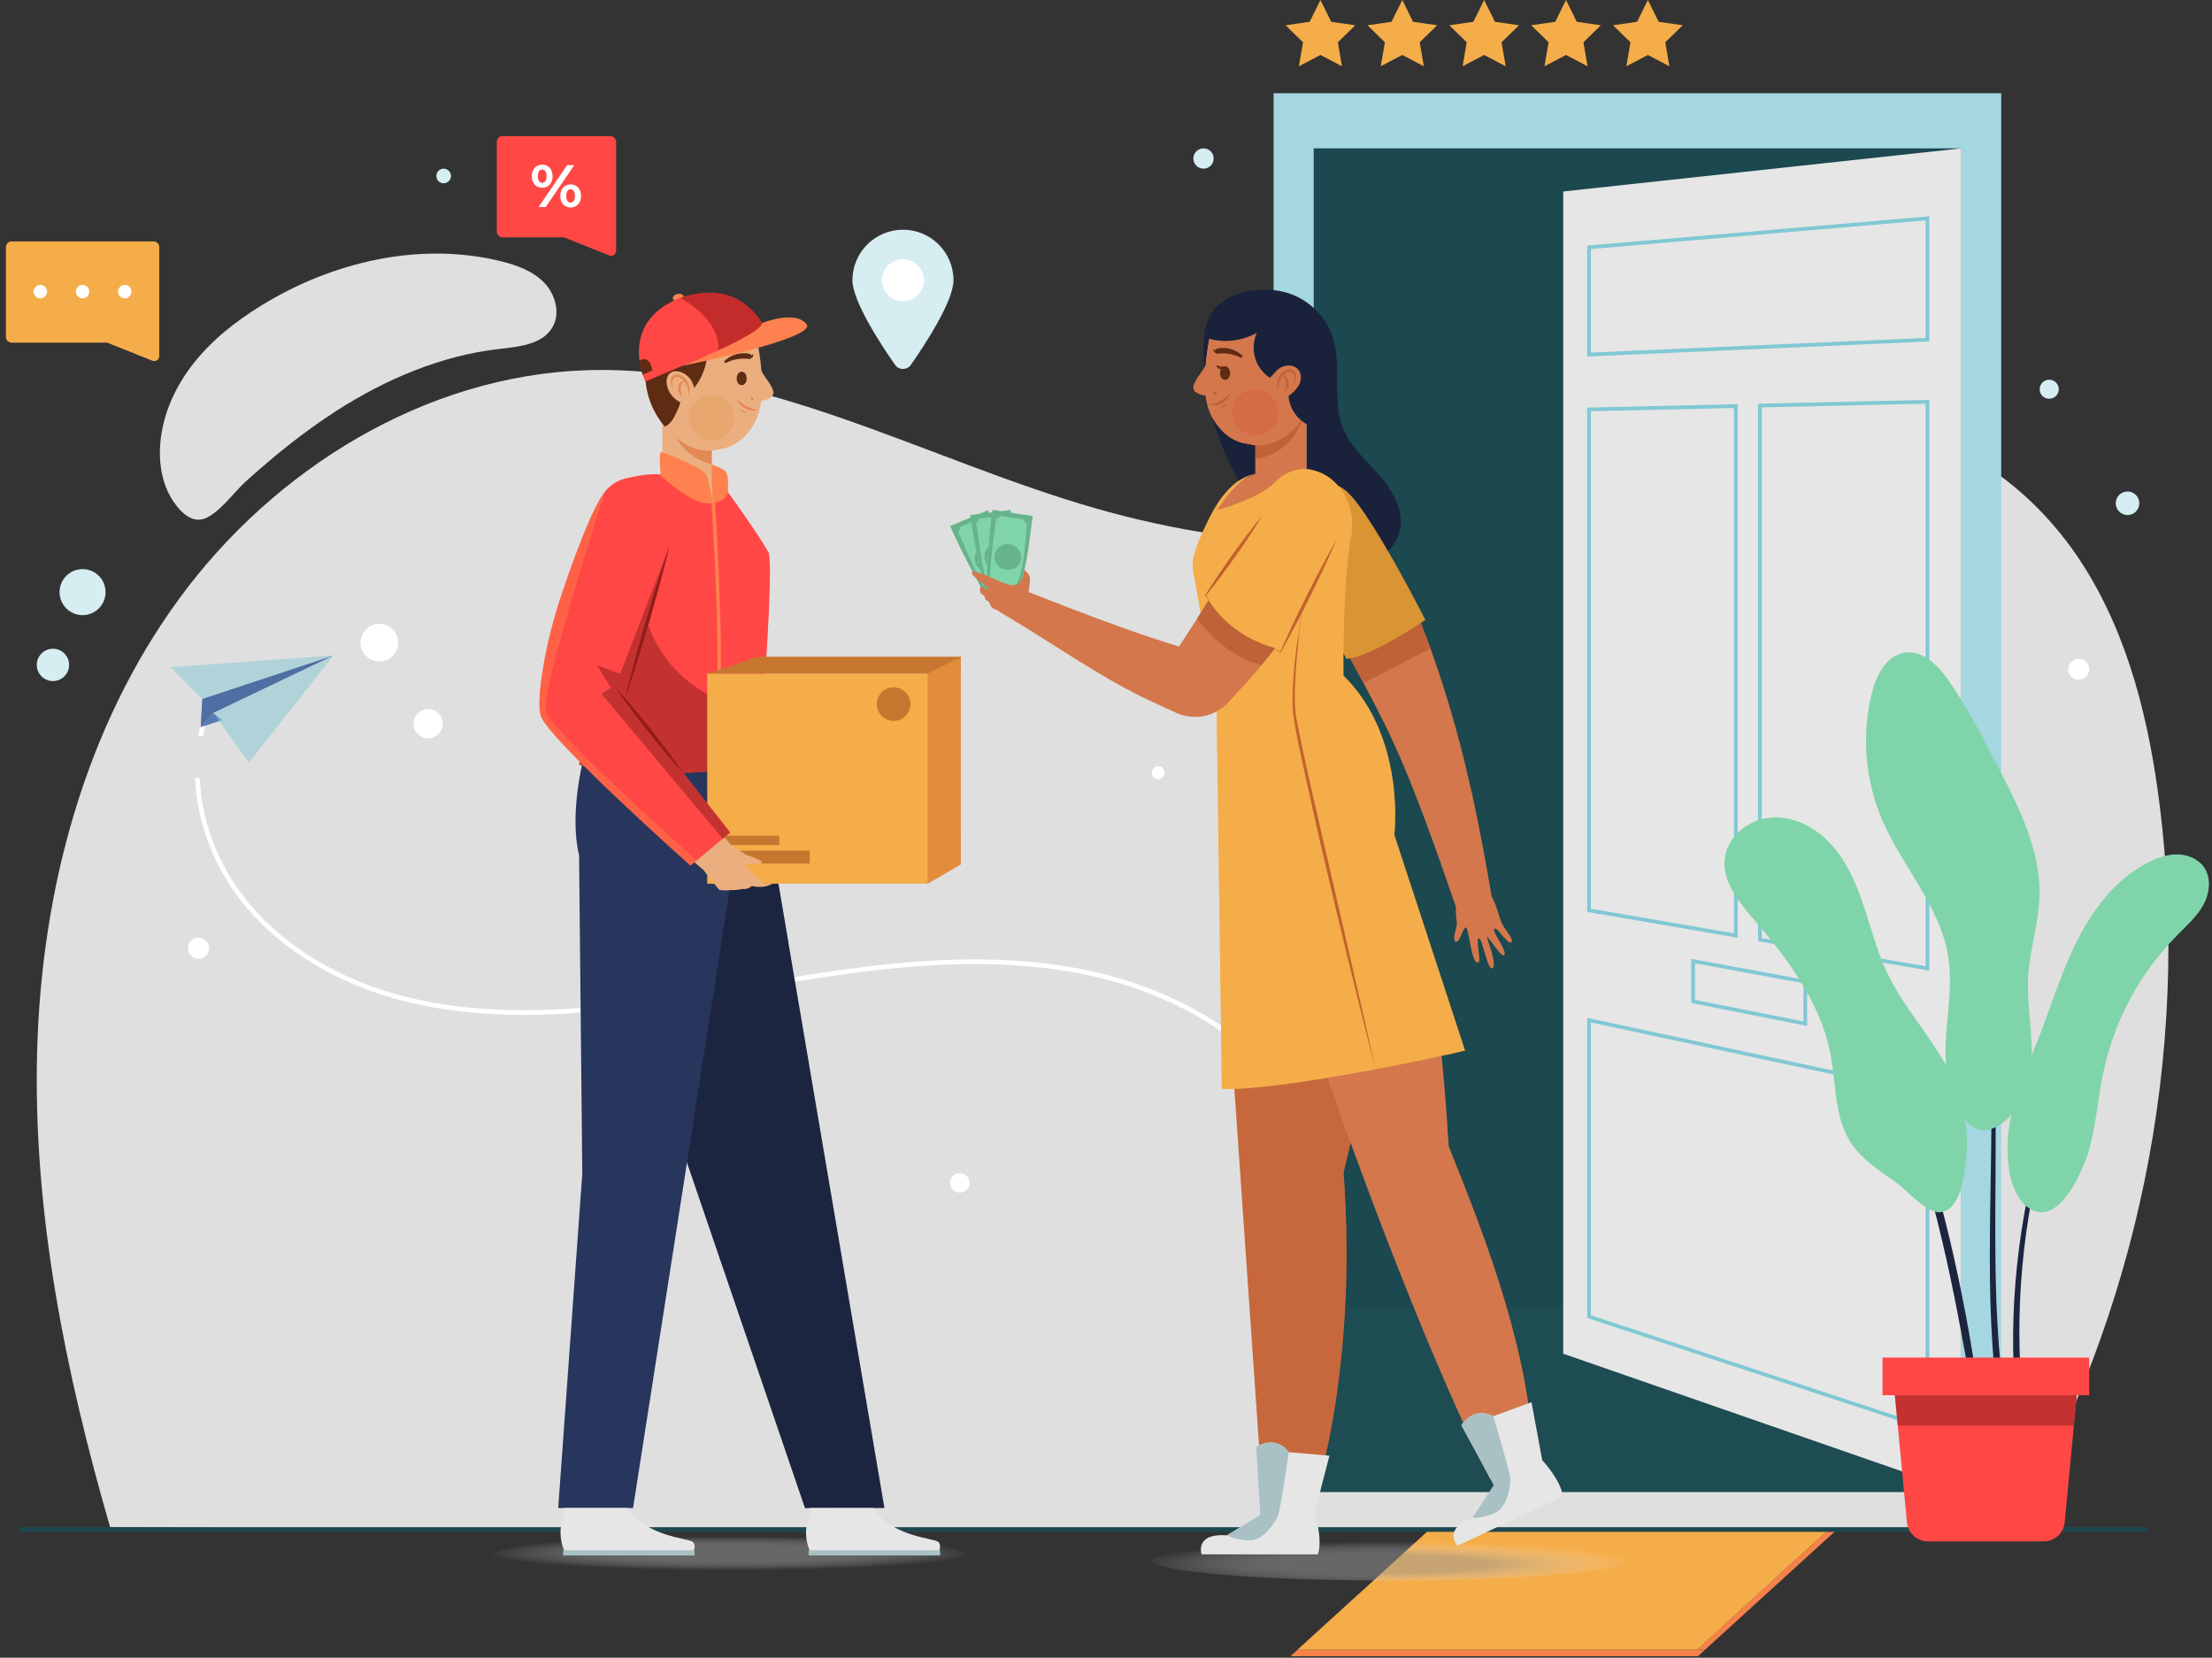 <svg width="475" height="356" viewBox="0 0 475 356" fill="none" xmlns="http://www.w3.org/2000/svg">
<rect x="0" y="0" width="475" height="356" fill="#333333" stroke="none"/>
<g clip-path="url(#clip0_1_600)">
<path d="M137.93 328.73H431.97C459.05 282.15 470.44 226.6 463.79 173.12C461.56 155.18 457.22 137.12 447.61 121.81C438 106.5 422.48 94.17 404.57 91.7C381.54 88.53 359.82 101.46 337.79 108.87C304.87 119.94 268.55 118.74 235.17 109.14C198.67 98.65 163.82 78.25 125.86 79.51C91.33 80.66 58.94 100.63 38.52 128.51C18.1 156.38 8.87 191.36 7.97 225.9C7.07 260.44 14.06 294.75 23.64 327.95L137.93 328.74V328.73Z" fill="#DFDFDF"/>
<path d="M72.08 88.33C82.72 81.47 94.67 76.36 107.25 74.93C111.45 74.45 116.39 74 118.58 70.38C120.4 67.37 119.31 63.25 116.86 60.71C114.42 58.18 110.94 56.93 107.52 56.09C90.17 51.83 71.42 56.21 56.19 65.56C50.54 69.03 45.24 73.21 41.21 78.48C37.18 83.75 34.47 90.17 34.34 96.8C34.27 100.25 34.93 103.78 36.66 106.76C38.12 109.27 40.83 112.57 43.99 111.35C47.12 110.14 50.24 105.7 52.71 103.46C58.79 97.96 65.17 92.79 72.07 88.34L72.08 88.33Z" fill="#DFDFDF"/>
<path d="M366.2 354.23H364.43L392.47 328.68H394.24L366.2 354.23Z" fill="#F58249"/>
<path d="M277.11 355.68L278.7 354.23H366.2L364.62 355.68H277.11Z" fill="#F58249"/>
<path d="M392.47 328.68L370.12 349.05L364.43 354.23H278.7L291.7 342.38L306.73 328.68H392.47Z" fill="#F5AD49"/>
<g style="mix-blend-mode:screen" opacity="0.5">
<path d="M370.12 349.05L364.43 354.23H278.69L291.7 342.38C298.89 340.82 306.57 340.8 313.99 340.92C327.49 341.14 341.06 341.59 354.33 344.1C359.71 345.12 365.22 346.62 370.12 349.05Z" fill="#F5AD49"/>
</g>
<path d="M429.74 20.02H273.49V320.4H429.74V20.02Z" fill="#A4D7E0"/>
<path d="M421.12 31.86H282.1V320.4H421.12V31.86Z" fill="#1C484F"/>
<g style="mix-blend-mode:multiply" opacity="0.5">
<path d="M421.12 280.68H282.1V320.4H421.12V280.68Z" fill="#1F4F57"/>
</g>
<path d="M335.68 290.71L421.16 320.4V31.86L335.68 41.12V290.71Z" fill="#E6E6E6"/>
<path d="M340.83 76.55V52.74L414.3 46.46V73.33L413.92 73.35L340.83 76.56V76.55ZM341.63 53.48V75.72L413.5 72.56V47.33L341.63 53.48Z" fill="#80C8D4"/>
<path d="M414.3 307.24L413.78 307.07L340.83 283.04V218.59L414.3 234.34V307.25V307.24ZM341.63 282.46L413.5 306.14V234.98L341.63 219.57V282.46Z" fill="#80C8D4"/>
<path d="M414.3 208.45L377.52 202.13V86.7L414.3 85.87V208.45ZM378.32 201.46L413.5 207.5V86.69L378.32 87.49V201.46Z" fill="#80C8D4"/>
<path d="M373.15 201.38L340.82 195.83V87.53L373.15 86.8V201.38ZM341.62 195.15L372.35 200.43V87.62L341.62 88.31V195.15Z" fill="#80C8D4"/>
<path d="M388.06 220.33L363.18 215.38V205.92L388.06 210.5V220.34V220.33ZM363.98 214.72L387.26 219.35V211.15L363.98 206.86V214.71V214.72Z" fill="#80C8D4"/>
<path d="M4.11 328.47H461.14" stroke="#1C484F" stroke-miterlimit="10"/>
<path d="M379.01 185.53C382.63 189.35 386.01 193.41 389.14 197.65C392.26 201.9 395.12 206.34 397.76 210.91C403.04 220.06 407.34 229.75 410.93 239.67C414.46 249.62 417.3 259.81 419.6 270.1C420.75 275.25 421.78 280.42 422.72 285.6C423.64 290.79 424.48 295.99 425.28 301.2L423.83 301.43C422.98 296.24 422.08 291.06 421.1 285.9C420.14 280.73 419.11 275.58 417.97 270.46C415.68 260.22 412.99 250.06 409.54 240.15C406.15 230.23 401.98 220.56 396.94 211.36C394.43 206.75 391.68 202.27 388.69 197.96C385.72 193.63 382.49 189.47 379 185.53H379.01Z" fill="#1C2540"/>
<path d="M408.22 149.06C413.09 160.81 417.96 172.58 421.61 184.79C422.53 187.84 423.36 190.91 424.09 194.01C424.47 195.56 424.79 197.12 425.12 198.68C425.42 200.24 425.68 201.82 425.96 203.38C426.98 209.67 427.7 216.01 428.03 222.37C428.78 235.09 428.52 247.84 428.47 260.55C428.45 266.91 428.48 273.26 428.7 279.6C428.95 285.94 429.41 292.27 430.18 298.56L428.72 298.74C428.01 292.39 427.61 286.02 427.41 279.65C427.25 273.28 427.28 266.91 427.36 260.54C427.54 247.82 427.92 235.1 427.29 222.41C427.02 216.06 426.36 209.74 425.41 203.47C425.14 201.91 424.9 200.34 424.62 198.78C424.31 197.22 424 195.67 423.64 194.12C422.94 191.02 422.14 187.95 421.26 184.9C417.74 172.68 412.98 160.86 408.23 149.06H408.22Z" fill="#1C2540"/>
<path d="M467.99 187.89C443.45 218.48 431.12 258.44 434.06 297.36L432.59 297.46C430.11 258.13 443.07 218.18 467.98 187.89H467.99Z" fill="#1C2540"/>
<path d="M438.85 331.02H414.02C411.67 331.02 409.71 329.24 409.49 326.9L406.69 297.42H446.17L443.37 326.9C443.15 329.24 441.19 331.02 438.84 331.02H438.85Z" fill="#FF4846"/>
<g style="mix-blend-mode:multiply" opacity="0.5">
<path d="M445.35 306.15L446.17 297.42H406.69L407.52 306.15H445.35Z" fill="#871A1A"/>
</g>
<path d="M448.63 291.54H404.24V299.63H448.63V291.54Z" fill="#FF4846"/>
<path d="M473.13 194.35C471.74 196.87 469.52 198.82 467.49 200.87C466.48 201.89 465.51 202.95 464.58 204.04C460.91 208.33 457.87 213.15 455.56 218.31C453.87 222.08 452.57 226.03 451.71 230.08C451.64 230.4 451.58 230.72 451.51 231.04C450.43 236.55 450.02 242.21 448.39 247.6C448.03 248.78 447.37 250.54 446.47 252.38C444.42 256.58 441.11 261.2 437.33 260.21C436.86 260.1 436.38 259.89 435.9 259.58C434.94 258.98 434.16 258.15 433.53 257.18C431.26 253.68 430.88 248.26 431.19 244.15C431.25 243.34 431.34 242.59 431.44 241.91C432.15 237.27 433.8 232.86 435.55 228.48C436.29 226.62 437.07 224.77 437.79 222.91C439.14 219.44 440.35 215.9 441.65 212.41C443 208.76 444.43 205.14 446.2 201.68C447.58 198.96 449.21 196.32 451.1 193.91C453.93 190.3 457.34 187.2 461.43 185.15C463.35 184.19 465.45 183.46 467.6 183.49C469.75 183.53 471.96 184.41 473.22 186.15C474.91 188.49 474.52 191.82 473.12 194.35H473.13Z" fill="#80D4A9"/>
<g style="mix-blend-mode:screen" opacity="0.19">
<path d="M473.13 194.35C471.74 196.87 469.52 198.82 467.49 200.87C466.48 201.89 465.51 202.95 464.58 204.04C463.79 204.43 463 204.84 462.22 205.28C459.22 207.02 456.38 209.56 455.59 212.94C455.18 214.69 455.35 216.5 455.55 218.3C453.86 222.07 452.56 226.02 451.7 230.07C451.63 230.39 451.57 230.71 451.5 231.03C449.21 233.67 446.66 236.2 445.66 239.48C444.88 242.06 445.14 244.82 445.6 247.47C445.88 249.1 446.23 250.72 446.45 252.36C444.4 256.56 441.09 261.18 437.31 260.19C436.84 260.08 436.36 259.87 435.88 259.56C434.92 258.96 434.14 258.13 433.51 257.16C431.24 253.66 430.86 248.24 431.17 244.13C432.8 242.38 434.84 240.94 435.9 238.8C437.49 235.61 436.47 232.06 435.53 228.46C436.27 226.6 437.05 224.75 437.77 222.89C439.12 219.42 440.33 215.88 441.63 212.39C444.36 210.54 447.19 208.71 448.76 205.93C450.51 202.81 450.37 199.03 450.83 195.48C450.9 194.95 450.98 194.42 451.08 193.89C453.91 190.28 457.32 187.18 461.41 185.13C463.33 184.17 465.43 183.44 467.58 183.47C469.73 183.51 471.94 184.39 473.2 186.13C474.89 188.47 474.5 191.8 473.1 194.33L473.13 194.35Z" fill="#80D4A9"/>
</g>
<path d="M435.52 210.16C435.3 214.47 435.96 218.77 436.2 223.08C436.24 223.9 436.28 224.71 436.28 225.53C436.31 229.06 435.9 232.6 434.41 235.76C432.54 239.74 427.04 245.27 422.86 241.3C421.29 239.82 420.17 237.95 419.39 235.9C418.02 232.32 417.68 228.2 417.79 224.64C417.94 219.74 418.79 214.81 418.72 209.93C418.71 208.46 418.61 206.99 418.38 205.53C418.12 203.86 417.7 202.24 417.17 200.66C414.26 192.05 407.87 184.65 404.21 176.17C403.41 174.31 402.75 172.4 402.22 170.46C400.57 164.34 400.26 157.86 401.36 151.62C401.51 150.75 401.69 149.89 401.9 149.04C402.81 145.29 404.84 141.13 408.52 140.26C408.66 140.22 408.81 140.19 408.95 140.17C413.02 139.52 416.42 143.15 418.73 146.57C421.42 150.55 423.79 154.73 426.05 158.97C427.05 160.83 428.02 162.7 428.99 164.57C432.01 170.37 435.07 176.38 436.72 182.64C437.54 185.78 438.02 188.97 437.95 192.23V192.44C437.78 198.41 435.8 204.21 435.49 210.17L435.52 210.16Z" fill="#80D4A9"/>
<g style="mix-blend-mode:screen" opacity="0.19">
<path d="M435.78 223.63C435.96 224.26 436.13 224.89 436.29 225.53C436.32 229.06 435.91 232.6 434.42 235.76C432.55 239.74 427.05 245.27 422.87 241.3C421.3 239.82 420.18 237.95 419.4 235.9C420.5 235.79 421.51 235.39 422.39 234.57C423.83 233.22 424.51 231.24 424.72 229.27C425.43 222.48 421.12 216.41 418.74 209.92C418.73 208.45 418.63 206.98 418.4 205.52C418.14 203.85 417.72 202.23 417.19 200.65C417.29 194.32 418.85 187.75 415.63 182.43C412.5 177.28 405.85 175.24 402.25 170.45C400.6 164.33 400.29 157.85 401.39 151.61C401.54 151.17 401.69 150.73 401.85 150.31C402.86 147.6 404.04 144.9 405.89 142.68C406.66 141.76 407.55 140.93 408.54 140.25C408.68 140.21 408.83 140.18 408.97 140.16C413.04 139.51 416.44 143.14 418.75 146.56C421.44 150.54 423.81 154.72 426.07 158.96C426.09 159.76 426.11 160.56 426.14 161.36C426.3 166.29 426.89 171.49 429.81 175.46C431.5 177.74 433.83 179.45 435.77 181.51C436.11 181.86 436.43 182.24 436.74 182.63C437.56 185.77 438.04 188.96 437.97 192.22C437.45 193.24 436.81 194.21 436.24 195.2C433.58 199.82 432.35 205.26 432.76 210.58C433.11 215.04 434.56 219.33 435.77 223.63H435.78Z" fill="#80D4A9"/>
</g>
<path d="M422.32 247.16C422.3 247.56 422.27 247.97 422.23 248.37C421.93 251.71 421.22 259.53 416.92 260.3C413.87 260.84 409.44 255.49 407.01 253.8C405.65 252.86 404.25 251.92 402.92 250.91C400.79 249.31 398.81 247.53 397.36 245.26C396.03 243.18 395.27 240.88 394.78 238.48C393.99 234.67 393.86 230.6 393.15 226.75C392.83 225.03 392.4 223.35 391.86 221.7C389.89 215.66 386.55 210.11 382.67 204.92C380.76 202.35 378.72 199.87 376.64 197.46C375.92 196.63 375.19 195.77 374.48 194.88C372.04 191.77 369.97 188.33 370.35 184.51C370.84 179.56 375.72 175.77 380.69 175.54C385.66 175.3 390.41 178.04 393.65 181.82C394.58 182.89 395.39 184.05 396.12 185.26C397.95 188.28 399.26 191.65 400.37 195.03C401.16 197.44 401.88 199.87 402.67 202.28C403.44 204.59 404.27 206.89 405.33 209.08C406.4 211.33 407.69 213.45 409.06 215.53C411.89 219.81 415.09 223.87 417.62 228.28C418.58 229.94 419.44 231.65 420.14 233.44C421.86 237.78 422.57 242.49 422.32 247.15V247.16Z" fill="#80D4A9"/>
<g style="mix-blend-mode:screen" opacity="0.19">
<path d="M422.32 247.16C422.3 247.56 422.27 247.97 422.23 248.37C421.93 251.71 421.22 259.53 416.92 260.3C413.87 260.84 409.44 255.49 407.01 253.8C405.65 252.86 404.25 251.92 402.92 250.91C403.44 248.37 403.91 245.68 402.71 243.42C401.23 240.62 397.87 239.67 394.77 238.48C393.98 234.67 393.85 230.6 393.14 226.75C392.82 225.03 392.39 223.35 391.85 221.7C392.73 220 393.56 218.28 394.1 216.44C395.19 212.75 394.72 208.17 391.58 205.94C389.28 204.31 386.21 204.38 383.42 204.8C383.17 204.84 382.91 204.88 382.65 204.93C380.74 202.36 378.7 199.88 376.62 197.47C375.9 196.64 375.17 195.78 374.46 194.89C378.27 191.89 382.56 189.46 387.09 187.73C389.88 186.66 392.77 185.86 395.72 185.34C395.85 185.32 395.97 185.3 396.1 185.27C397.93 188.29 399.24 191.66 400.35 195.04C401.14 197.45 401.86 199.88 402.65 202.29C402.3 203.11 401.97 203.94 401.71 204.79C400.74 207.98 401 211.95 403.64 213.98C405.16 215.15 407.07 215.42 409.04 215.54C411.87 219.82 415.07 223.88 417.6 228.29C416.8 230.09 415.83 231.82 415.11 233.65C414.04 236.4 413.59 239.69 415.15 242.19C416.69 244.65 419.72 245.72 422.3 247.17L422.32 247.16Z" fill="#80D4A9"/>
</g>
<path d="M204.75 60.18C204.75 64.67 198.66 73.96 195.61 78.34C194.78 79.53 193.02 79.53 192.19 78.34C189.13 73.96 183.05 64.66 183.05 60.18C183.05 54.19 187.91 49.33 193.9 49.33C199.89 49.33 204.75 54.19 204.75 60.18Z" fill="#D6EDF1"/>
<path d="M198.41 60.18C198.41 62.67 196.39 64.69 193.9 64.69C191.41 64.69 189.39 62.67 189.39 60.18C189.39 57.69 191.41 55.67 193.9 55.67C196.39 55.67 198.41 57.69 198.41 60.18Z" fill="white"/>
<path d="M283.55 0L285.86 4.68L291.03 5.43L287.29 9.08L288.17 14.23L283.55 11.8L278.92 14.23L279.81 9.08L276.07 5.43L281.24 4.68L283.55 0Z" fill="#F5AD49"/>
<path d="M301.13 0L303.44 4.68L308.61 5.43L304.87 9.08L305.75 14.23L301.13 11.8L296.5 14.23L297.39 9.08L293.65 5.43L298.81 4.68L301.13 0Z" fill="#F5AD49"/>
<path d="M318.7 0L321.02 4.68L326.19 5.43L322.44 9.08L323.33 14.23L318.7 11.8L314.08 14.23L314.96 9.08L311.22 5.43L316.39 4.68L318.7 0Z" fill="#F5AD49"/>
<path d="M336.28 0L338.59 4.68L343.76 5.43L340.02 9.08L340.91 14.23L336.28 11.8L331.66 14.23L332.54 9.08L328.8 5.43L333.97 4.68L336.28 0Z" fill="#F5AD49"/>
<path d="M353.86 0L356.17 4.68L361.34 5.43L357.6 9.08L358.48 14.23L353.86 11.8L349.24 14.23L350.12 9.08L346.38 5.43L351.55 4.68L353.86 0Z" fill="#F5AD49"/>
<path d="M32.97 51.84H2.5C1.82 51.84 1.27 52.39 1.27 53.07V72.35C1.27 73.03 1.82 73.58 2.5 73.58H23L32.74 77.47C33.44 77.75 34.2 77.23 34.2 76.48V53.07C34.2 52.39 33.65 51.84 32.97 51.84Z" fill="#F5AD49"/>
<path d="M10.1 62.63C10.1 63.42 9.46 64.07 8.66 64.07C7.86 64.07 7.22 63.43 7.22 62.63C7.22 61.83 7.86 61.19 8.66 61.19C9.46 61.19 10.1 61.83 10.1 62.63Z" fill="white"/>
<path d="M19.17 62.63C19.17 63.42 18.53 64.07 17.73 64.07C16.93 64.07 16.29 63.43 16.29 62.63C16.29 61.83 16.93 61.19 17.73 61.19C18.53 61.19 19.17 61.83 19.17 62.63Z" fill="white"/>
<path d="M28.23 62.63C28.23 63.42 27.59 64.07 26.79 64.07C25.99 64.07 25.35 63.43 25.35 62.63C25.35 61.83 25.99 61.19 26.79 61.19C27.59 61.19 28.23 61.83 28.23 62.63Z" fill="white"/>
<path d="M131.06 29.23H107.92C107.24 29.23 106.69 29.78 106.69 30.46V49.74C106.69 50.42 107.24 50.97 107.92 50.97H121.1L130.84 54.86C131.54 55.14 132.3 54.62 132.3 53.87V30.46C132.3 29.78 131.75 29.23 131.07 29.23H131.06Z" fill="#FF4846"/>
<path d="M114.2 37.84C114.2 36.32 115.13 35.36 116.44 35.36C117.75 35.36 118.66 36.31 118.66 37.84C118.66 39.37 117.75 40.32 116.44 40.32C115.13 40.32 114.2 39.36 114.2 37.84ZM117.37 37.84C117.37 36.88 117 36.41 116.43 36.41C115.86 36.41 115.49 36.89 115.49 37.84C115.49 38.79 115.88 39.27 116.43 39.27C116.98 39.27 117.37 38.81 117.37 37.84ZM121.79 35.46H123.32L117.18 44.46H115.65L121.79 35.46ZM120.31 42.08C120.31 40.56 121.24 39.6 122.53 39.6C123.82 39.6 124.77 40.56 124.77 42.08C124.77 43.6 123.84 44.56 122.53 44.56C121.22 44.56 120.31 43.6 120.31 42.08ZM123.47 42.08C123.47 41.13 123.1 40.65 122.53 40.65C121.96 40.65 121.59 41.11 121.59 42.08C121.59 43.05 121.98 43.51 122.53 43.51C123.08 43.51 123.47 43.03 123.47 42.08Z" fill="white"/>
<path d="M44.21 153.75C43.74 155.18 43.36 156.63 43.07 158.1" stroke="white" stroke-miterlimit="10"/>
<path d="M42.39 167.1C42.74 175.85 45.91 184.58 51.08 191.71C58.93 202.51 70.95 209.83 83.74 213.64C96.54 217.45 110.11 217.97 123.43 217.05C142.17 215.76 160.58 211.69 179.17 209.01C197.76 206.33 216.88 205.03 235.18 209.25C250.53 212.78 265.36 220.63 275.34 232.63" stroke="white" stroke-miterlimit="10"/>
<path d="M278.1 236.2C278.96 237.42 279.77 238.68 280.54 239.98" stroke="white" stroke-miterlimit="10"/>
<g style="mix-blend-mode:multiply" opacity="0.5">
<path d="M71.61 140.77L43.42 150.11L36.61 143.26L71.61 140.77Z" fill="#80C8D4"/>
</g>
<path d="M45.81 153.1L43.1 156.15L47.7 154.65L45.81 153.1Z" fill="#577BB5"/>
<g style="mix-blend-mode:multiply" opacity="0.5">
<path d="M45.81 153.1L53.44 163.78C53.44 163.78 71.66 140.65 71.61 140.78C71.56 140.91 45.81 153.1 45.81 153.1Z" fill="#80C8D4"/>
</g>
<path d="M43.1 156.15L43.42 150.11L71.61 140.77L45.81 153.1L43.1 156.15Z" fill="#4E6FA3"/>
<path d="M22.67 127.16C22.67 129.89 20.46 132.1 17.73 132.1C15 132.1 12.79 129.89 12.79 127.16C12.79 124.43 15 122.22 17.73 122.22C20.46 122.22 22.67 124.43 22.67 127.16Z" fill="#D6EDF1"/>
<path d="M11.37 146.26C13.286 146.26 14.84 144.706 14.84 142.79C14.84 140.874 13.286 139.32 11.37 139.32C9.454 139.32 7.9 140.874 7.9 142.79C7.9 144.706 9.454 146.26 11.37 146.26Z" fill="#D6EDF1"/>
<path d="M85.5 138.01C85.5 140.24 83.69 142.05 81.46 142.05C79.23 142.05 77.42 140.24 77.42 138.01C77.42 135.78 79.23 133.97 81.46 133.97C83.69 133.97 85.5 135.78 85.5 138.01Z" fill="white"/>
<path d="M95.07 155.41C95.07 157.14 93.67 158.55 91.93 158.55C90.19 158.55 88.79 157.15 88.79 155.41C88.79 153.67 90.19 152.27 91.93 152.27C93.67 152.27 95.07 153.67 95.07 155.41Z" fill="white"/>
<path d="M250.09 165.93C250.09 166.69 249.48 167.3 248.72 167.3C247.96 167.3 247.35 166.69 247.35 165.93C247.35 165.17 247.96 164.56 248.72 164.56C249.48 164.56 250.09 165.17 250.09 165.93Z" fill="white"/>
<path d="M44.9 203.64C44.9 204.89 43.89 205.91 42.63 205.91C41.37 205.91 40.36 204.9 40.36 203.64C40.36 202.38 41.38 201.37 42.63 201.37C43.88 201.37 44.9 202.38 44.9 203.64Z" fill="white"/>
<path d="M206.12 256.11C207.269 256.11 208.2 255.179 208.2 254.03C208.2 252.881 207.269 251.95 206.12 251.95C204.971 251.95 204.04 252.881 204.04 254.03C204.04 255.179 204.971 256.11 206.12 256.11Z" fill="white"/>
<path d="M442.09 83.59C442.09 84.72 441.17 85.64 440.04 85.64C438.91 85.64 437.99 84.72 437.99 83.59C437.99 82.46 438.91 81.54 440.04 81.54C441.17 81.54 442.09 82.46 442.09 83.59Z" fill="#D6EDF1"/>
<path d="M446.37 146C447.618 146 448.63 144.988 448.63 143.74C448.63 142.492 447.618 141.48 446.37 141.48C445.122 141.48 444.11 142.492 444.11 143.74C444.11 144.988 445.122 146 446.37 146Z" fill="white"/>
<path d="M459.39 108.08C459.39 109.48 458.26 110.61 456.86 110.61C455.46 110.61 454.33 109.48 454.33 108.08C454.33 106.68 455.46 105.55 456.86 105.55C458.26 105.55 459.39 106.68 459.39 108.08Z" fill="#D6EDF1"/>
<path d="M258.44 36.22C259.644 36.22 260.62 35.244 260.62 34.04C260.62 32.836 259.644 31.86 258.44 31.86C257.236 31.86 256.26 32.836 256.26 34.04C256.26 35.244 257.236 36.22 258.44 36.22Z" fill="#D6EDF1"/>
<path d="M96.84 37.79C96.84 38.66 96.14 39.36 95.27 39.36C94.4 39.36 93.7 38.66 93.7 37.79C93.7 36.92 94.4 36.22 95.27 36.22C96.14 36.22 96.84 36.92 96.84 37.79Z" fill="#D6EDF1"/>
<path style="mix-blend-mode:multiply" opacity="0.5" d="M298.37 339.43C326.553 339.43 349.4 337.5 349.4 335.12C349.4 332.74 326.553 330.81 298.37 330.81C270.187 330.81 247.34 332.74 247.34 335.12C247.34 337.5 270.187 339.43 298.37 339.43Z" fill="url(#paint0_radial_1_600)"/>
<path d="M288.51 251.71C289.26 262.12 289.3 271.58 288.9 279.98C287.53 308.84 281.08 325.32 281.08 325.32L271.38 325.1L265.3 237.24L264.62 227.35C266.63 227.17 268.63 226.97 270.6 226.8C278.41 226.12 286.19 225.08 293.94 223.91C291.71 239.69 288.52 251.71 288.52 251.71H288.51Z" fill="#C7683C"/>
<g style="mix-blend-mode:multiply" opacity="0.5">
<path d="M288.51 251.71C289.26 262.12 289.3 271.58 288.9 279.98L286.73 256.77C285.7 245.7 276.41 237.24 265.29 237.24L264.61 227.35C266.62 227.17 268.62 226.97 270.59 226.8C278.4 226.12 286.18 225.08 293.93 223.91C291.7 239.69 288.51 251.71 288.51 251.71Z" fill="#C7683C"/>
</g>
<path d="M282.28 324.89C282.28 324.89 284.16 330.62 282.97 333.8H258.04C258.04 333.8 256.41 329.21 263.49 329.71L270.63 325.33L269.75 310.73C269.75 310.73 273.76 307.97 276.77 311.86L285.48 312.61L282.29 324.89H282.28Z" fill="#E6E6E6"/>
<path d="M276.76 311.86C276.76 311.86 275.01 323.82 274.48 325.33C273.94 326.83 271.31 330.78 268.44 330.81C265.55 330.84 263.49 329.71 263.49 329.71L270.63 325.33L269.75 310.73C269.75 310.73 273.76 307.97 276.77 311.86H276.76Z" fill="#A9C0C4"/>
<path d="M308.94 221.33C305.02 222.12 301.05 222.81 297.03 223.43C292.35 224.16 287.66 224.84 282.96 225.45C293.41 255.78 307.43 292.56 319.89 317.47C323.81 318.72 326.07 315.01 329.35 314.33C328.71 291.15 319.63 267.29 311.09 246.18C310.65 238.93 310.04 230.34 308.94 221.33Z" fill="#D4774C"/>
<path d="M331.18 313.59C331.18 313.59 335.31 317.98 335.58 321.36L313 331.93C313 331.93 309.58 328.47 316.2 325.92L320.81 318.93L313.83 306.08C313.83 306.08 316.29 301.88 320.66 304.13L328.87 301.12L331.18 313.59Z" fill="#E6E6E6"/>
<path d="M320.66 304.13C320.66 304.13 324.14 315.71 324.3 317.3C324.45 318.89 323.74 323.58 321.15 324.82C318.55 326.07 316.2 325.93 316.2 325.93L320.81 318.94L313.83 306.09C313.83 306.09 316.29 301.89 320.66 304.14V304.13Z" fill="#A9C0C4"/>
<path d="M320.43 193.28C317.92 194.07 315.53 195.14 313 195.78C308.23 182.04 303.2 167.24 296.97 154.75C295.55 151.9 294.17 149.24 292.8 146.69C290.87 143.07 288.98 139.68 287.07 136.32C291.14 134.67 295.13 132.82 299.12 130.97C300.44 130.36 301.78 129.75 303.1 129.14C304.6 132.47 305.95 135.87 307.19 139.28C308.21 142.1 309.16 144.93 310.05 147.74C314.85 162.93 317.85 177.66 320.44 193.3L320.43 193.28Z" fill="#D4774C"/>
<path d="M315.95 189.19C315.95 189.19 317.73 189.88 319.62 191.72C321.51 193.57 321.74 197.28 322.84 198.89C323.94 200.5 324.97 201.84 324.6 202.29C324.23 202.74 323.57 202.1 321.62 199.73C321.62 199.73 320.4 198.81 320.96 200.2C321.51 201.58 323.65 204.43 322.99 205.15C322.45 205.73 319.69 201.27 319.36 201.2C319.03 201.13 321.6 207.06 320.53 207.89C319.46 208.72 318.37 201.6 317.58 201.51C316.79 201.42 318.16 206.46 317.46 206.71C315.93 207.27 315.43 199.01 314.75 199.18C314.07 199.35 313.54 202.42 312.62 202.23C311.7 202.05 312.9 198.92 312.85 198.29C312.8 197.66 311.49 190.38 315.97 189.19H315.95Z" fill="#D4774C"/>
<path d="M307.18 139.26L292.8 146.68C290.87 143.06 288.98 139.67 287.07 136.31C291.14 134.66 295.13 132.81 299.12 130.96C300.44 130.35 301.78 129.74 303.1 129.13C304.6 132.46 305.95 135.86 307.19 139.27L307.18 139.26Z" fill="#BF6237"/>
<path d="M306.07 133.12C306.07 133.12 294.42 141.11 289.15 141.48L274.52 114.8C274.52 114.8 274.42 113.32 274.64 111.28C275.38 104.32 283.61 100.91 289 105.35L289.15 105.48C290.25 106.41 291.66 108.2 293.18 110.45C297.23 116.41 302.13 125.54 304.55 130.19C305.49 132 306.06 133.13 306.06 133.13L306.07 133.12Z" fill="#D99434"/>
<g style="mix-blend-mode:multiply" opacity="0.5">
<path d="M306.07 133.12C306.07 133.12 294.42 141.11 289.15 141.48L274.52 114.8C274.52 114.8 274.42 113.32 274.64 111.28C275.38 104.32 283.61 100.91 289 105.35L289.15 105.48C290.25 106.41 291.66 108.2 293.18 110.45C292.69 116.1 292.21 121.76 291.72 127.42C291.6 128.76 291.51 130.2 292.15 131.37C292.98 132.9 294.85 133.58 296.6 133.66C299.6 133.79 302.59 132.44 304.55 130.19C305.49 132 306.06 133.13 306.06 133.13L306.07 133.12Z" fill="#D99434"/>
</g>
<path d="M280.61 100.96V84.26H269.51V101.79C266.79 102.77 264.44 104.63 262.83 107.08C261.93 108.45 261.1 109.61 260.35 110.68C261.38 111.19 262.47 111.62 263.57 112C263.97 111.95 264.36 111.91 264.68 111.87C267.9 111.53 271.17 110.87 274.1 109.46C276.4 108.36 278.57 107.02 280.19 105.06C280.22 104.9 280.24 104.74 280.3 104.58C280.73 103.3 281.27 102.17 281.91 101.09C281.46 101.04 281.02 101 280.59 100.96H280.61Z" fill="#D4774C"/>
<path d="M280.44 88.38C279.46 91.04 278.2 93.48 276.65 95.01C275.03 96.62 273.43 97.52 272.01 98.01C271.08 98.33 270.23 98.48 269.51 98.54V95.63C270.36 95.7 271.69 95.65 273.26 95.1C274.68 94.61 276.29 93.71 277.91 92.1C278.87 91.15 279.71 89.85 280.44 88.38Z" fill="#BF6237"/>
<path d="M314.58 225.6C313.81 225.8 312.44 226.12 310.63 226.52C300.9 228.67 278.37 233.19 266.25 233.8C264.8 233.87 263.49 233.9 262.38 233.84L261.25 152.29C261.25 152.29 260.15 145.59 259 138.69C257.89 132.07 256.73 125.27 256.46 124C255.89 121.42 255.38 119.77 259.89 110.84C264.39 101.92 269.57 101.74 269.57 101.74C265.65 102.54 261.41 109.55 261.41 109.55C261.41 109.55 270.46 107.05 273.82 103.54C277.18 100.03 281.24 100.77 281.24 100.77C284.67 101.38 286.87 103.35 288.28 105.51C290.16 108.42 290.75 111.99 290.13 115.4C289.39 119.45 288.97 124.68 288.75 129.61C288.37 137.74 288.49 145.08 288.49 145.08C302.01 158.37 299.41 179.27 299.41 179.27L314.59 225.58L314.58 225.6Z" fill="#F5AD49"/>
<path d="M279.75 130.44C279.15 134.62 278.64 138.81 278.32 143.01C278.16 145.11 278.05 147.22 278.04 149.32C278.04 149.85 278.04 150.37 278.07 150.89C278.09 151.41 278.1 151.94 278.16 152.46L278.23 153.24C278.26 153.5 278.31 153.76 278.35 154.01C278.44 154.53 278.52 155.04 278.61 155.56C280.28 163.82 282.19 172.05 284.1 180.26L289.78 204.93L292.61 217.27L295.38 229.62C293.26 221.45 291.23 213.26 289.23 205.06C287.23 196.86 285.31 188.64 283.38 180.42L280.61 168.06C279.73 163.93 278.79 159.82 278.05 155.65C277.96 155.13 277.89 154.6 277.81 154.07C277.77 153.81 277.73 153.54 277.7 153.28L277.64 152.48C277.59 151.95 277.58 151.42 277.57 150.89C277.55 150.36 277.56 149.83 277.57 149.3C277.61 147.18 277.75 145.07 277.95 142.97C278.38 138.77 278.97 134.58 279.73 130.43L279.75 130.44Z" fill="#C2612D"/>
<g style="mix-blend-mode:screen" opacity="0.5">
<path d="M285.34 117.11L276.71 143.58C268.34 157.95 264.16 174.38 264.75 190.99L266.26 233.8C264.81 233.87 263.5 233.9 262.39 233.84L261.26 152.29C261.26 152.29 260.16 145.59 259.01 138.69L281.93 113.7L285.35 117.1L285.34 117.11Z" fill="#F5AD49"/>
</g>
<g style="mix-blend-mode:multiply" opacity="0.5">
<path d="M314.58 225.6C313.81 225.8 312.44 226.12 310.63 226.52L295.39 178.88C298.71 164.12 285.33 147.43 285.33 147.43L288.73 129.62C288.35 137.75 288.47 145.09 288.47 145.09C301.99 158.38 299.39 179.28 299.39 179.28L314.57 225.59L314.58 225.6Z" fill="#F5AD49"/>
</g>
<path d="M218.02 127.79C215.73 128.21 214.75 128.7 212.74 129.87C209.63 124.32 206.61 118.84 204.04 112.97C206.72 111.8 209.46 110.79 212.12 109.57C214.82 115.84 217.62 120.84 218.02 127.79Z" fill="#67B38B"/>
<path d="M212.65 127.86C209.59 123.79 207.91 118.75 205.69 114.2C206.1 113.97 206.23 113.62 206.09 113.17C207.69 112.52 209.3 111.9 210.89 111.21C211.12 111.61 211.48 111.75 211.92 111.61C214.17 116.27 216.83 120.75 217.07 126.05C216.62 126.17 216.46 126.5 216.43 126.95C215.28 127.09 214.49 127.46 213.57 128.17C213.34 127.84 213.04 127.68 212.65 127.86Z" fill="#80D4A9"/>
<path d="M214.81 118.84C215.46 120.34 214.65 121.83 213.2 122.43C211.75 123.03 210.18 122.55 209.55 121.08C208.92 119.61 209.52 117.98 211 117.34C212.48 116.7 214.17 117.34 214.81 118.83V118.84Z" fill="#67B38B"/>
<path d="M213.69 119C213.87 118.93 214.03 118.86 214.2 118.79C214.26 118.94 214.33 119.08 214.39 119.23C214.23 119.3 214.06 119.37 213.9 119.44C214.03 119.86 214.09 120.26 213.99 120.68C213.77 120.68 213.56 120.67 213.34 120.68C213.42 120.34 213.4 120.03 213.31 119.7C213.06 119.81 212.8 119.92 212.56 120.03C212.6 120.64 212.7 121.12 212.02 121.44C211.51 121.67 210.94 121.37 210.66 120.86C210.48 120.93 210.31 121 210.14 121.07C210.08 120.92 210.02 120.77 209.95 120.63C210.12 120.56 210.29 120.5 210.46 120.43C210.36 120.09 210.3 119.75 210.34 119.4C210.56 119.4 210.79 119.4 211.01 119.4C210.99 119.67 211.01 119.93 211.08 120.19C211.34 120.08 211.6 119.98 211.84 119.85C211.81 119.26 211.62 118.73 212.31 118.4C212.82 118.16 213.42 118.51 213.7 119.01L213.69 119ZM211.91 120.32C211.69 120.41 211.48 120.5 211.26 120.6C211.38 120.75 211.54 120.85 211.72 120.77C211.91 120.69 211.9 120.5 211.9 120.33L211.91 120.32ZM212.66 119.08C212.48 119.16 212.48 119.35 212.48 119.53C212.69 119.44 212.9 119.35 213.1 119.26C212.98 119.12 212.84 119 212.66 119.09V119.08Z" fill="#80D4A9"/>
<path d="M217.8 128.65C215.48 128.44 214.41 128.65 212.15 129.23C210.65 123.04 209.22 116.95 208.33 110.61C211.22 110.21 214.14 109.97 217.02 109.51C217.93 116.28 219.27 121.85 217.8 128.65Z" fill="#67B38B"/>
<path d="M212.61 127.27C210.76 122.53 210.5 117.22 209.58 112.24C210.04 112.12 210.26 111.83 210.24 111.36C211.96 111.17 213.68 111 215.39 110.77C215.51 111.22 215.81 111.45 216.28 111.44C217.19 116.53 218.55 121.57 217.35 126.73C216.88 126.73 216.64 127 216.49 127.42C215.35 127.25 214.48 127.39 213.41 127.82C213.28 127.44 213.03 127.2 212.61 127.28V127.27Z" fill="#80D4A9"/>
<path d="M217.12 119.18C217.34 120.8 216.16 122.01 214.6 122.21C213.04 122.4 211.65 121.52 211.44 119.93C211.23 118.34 212.24 116.94 213.84 116.72C215.44 116.5 216.89 117.57 217.11 119.19L217.12 119.18Z" fill="#67B38B"/>
<path d="M215.99 119.03C216.18 119.01 216.36 118.99 216.54 118.97C216.56 119.13 216.58 119.29 216.6 119.45C216.42 119.47 216.25 119.49 216.07 119.51C216.09 119.95 216.03 120.35 215.82 120.73C215.61 120.67 215.41 120.6 215.2 120.55C215.37 120.24 215.43 119.94 215.43 119.6C215.16 119.64 214.88 119.67 214.62 119.72C214.49 120.32 214.46 120.81 213.72 120.93C213.17 121.02 212.7 120.57 212.56 120.01C212.37 120.02 212.19 120.05 212 120.07C211.98 119.91 211.96 119.75 211.94 119.59C212.12 119.57 212.3 119.55 212.48 119.53C212.48 119.17 212.51 118.83 212.64 118.5C212.85 118.56 213.07 118.62 213.28 118.68C213.19 118.94 213.14 119.19 213.13 119.46C213.41 119.43 213.69 119.4 213.96 119.34C214.09 118.76 214.05 118.2 214.8 118.07C215.35 117.98 215.84 118.47 215.98 119.03H215.99ZM213.92 119.82C213.69 119.85 213.45 119.88 213.22 119.91C213.3 120.08 213.42 120.22 213.62 120.19C213.82 120.16 213.87 119.98 213.92 119.81V119.82ZM214.97 118.83C214.77 118.86 214.73 119.04 214.68 119.21C214.9 119.18 215.13 119.15 215.35 119.11C215.27 118.95 215.17 118.79 214.97 118.82V118.83Z" fill="#80D4A9"/>
<path d="M217.35 129.43C215.18 128.6 214.09 128.51 211.76 128.46C211.98 122.1 212.25 115.85 213.09 109.5C215.99 109.89 218.85 110.45 221.76 110.79C220.81 117.55 220.61 123.28 217.35 129.43Z" fill="#67B38B"/>
<path d="M212.73 126.7C212.23 121.64 213.41 116.45 213.86 111.41C214.33 111.42 214.62 111.19 214.74 110.74C216.45 111.02 218.15 111.32 219.86 111.56C219.86 112.03 220.08 112.33 220.53 112.44C220.03 117.59 219.99 122.81 217.44 127.45C216.99 127.32 216.68 127.52 216.42 127.88C215.37 127.41 214.49 127.31 213.35 127.44C213.32 127.04 213.15 126.74 212.73 126.7Z" fill="#80D4A9"/>
<path d="M219.25 120.12C219.02 121.73 217.57 122.59 216.01 122.36C214.45 122.13 213.36 120.9 213.59 119.31C213.82 117.73 215.17 116.65 216.77 116.87C218.37 117.09 219.48 118.51 219.26 120.13L219.25 120.12Z" fill="#67B38B"/>
<path d="M275.67 136.65C274.16 138.75 272.57 140.8 270.92 142.8C270.8 142.95 270.67 143.11 270.54 143.26C268.95 145.19 266.2 148.21 263.79 150.82C260.93 153.91 256.44 154.82 252.6 153.09C250.06 151.94 247.31 150.68 245.5 149.8C240.61 147.41 235.93 144.63 231.27 141.72C226.61 138.82 221.99 135.79 217.22 132.93C215.86 132.16 213.91 130.91 213.91 130.91C212.49 130.65 212.47 129.14 212.47 129.14C211.38 129.09 211.41 127.92 211.41 127.92C209.88 127.38 210.57 125.99 210.57 125.99C210.57 125.99 212.45 126.73 212.51 126.51C212.56 126.29 207.68 123.23 208.85 122.81C210.02 122.38 215.25 125.49 217.23 125.65C219.21 125.81 219.55 124 219.55 124L219.98 122.39C219.98 122.39 220.8 123.02 221.08 123.75C221.36 124.47 220.87 127.14 220.87 127.14C231.38 131.24 242.45 135.58 253.17 138.84C254.52 136.8 255.81 134.81 257.06 132.86C258.74 130.23 260.35 127.64 261.98 125.01C263.39 126.36 264.85 127.67 266.32 128.96C269.36 131.62 272.47 134.19 275.67 136.65Z" fill="#D4774C"/>
<path d="M275.67 136.65C274.16 138.75 272.57 140.8 270.92 142.8C264.49 141.37 259.69 136.32 257.05 132.86C258.73 130.23 260.34 127.64 261.97 125.01C263.38 126.36 264.84 127.67 266.31 128.96C269.35 131.62 272.46 134.19 275.66 136.65H275.67Z" fill="#BF6237"/>
<path d="M258.9 127.82L273.47 106.53C273.47 106.53 285.01 101.27 287.84 114.33L274.53 139.33C274.53 139.33 264.17 137.45 258.91 127.82H258.9Z" fill="#F5AD49"/>
<path d="M259.6 128.84C259.34 128.52 259.08 128.2 258.83 127.87L258.8 127.83L258.83 127.77C259.75 126.27 260.74 124.81 261.71 123.34C262.7 121.88 263.7 120.44 264.73 119.01C265.76 117.58 266.79 116.16 267.87 114.76C268.94 113.36 270.01 111.97 271.15 110.62C270.25 112.14 269.29 113.61 268.31 115.08C267.35 116.55 266.34 117.99 265.33 119.43C264.31 120.87 263.28 122.29 262.23 123.7C261.16 125.1 260.11 126.51 258.99 127.87V127.77C259.21 128.12 259.41 128.48 259.62 128.84H259.6Z" fill="#C2612D"/>
<path d="M273.69 139.33C274.13 139.53 274.58 139.73 275.02 139.95L274.91 139.99C275.81 137.92 276.78 135.88 277.73 133.83C278.7 131.79 279.69 129.77 280.7 127.75C281.72 125.74 282.73 123.72 283.8 121.73C284.86 119.74 285.93 117.75 287.06 115.79C286.18 117.87 285.24 119.93 284.28 121.97C283.34 124.02 282.34 126.05 281.34 128.07C280.34 130.09 279.31 132.1 278.27 134.1C277.2 136.09 276.16 138.09 275.04 140.06L275 140.14L274.93 140.1C274.51 139.85 274.1 139.59 273.68 139.34L273.69 139.33Z" fill="#C2612D"/>
<path d="M256.31 82.82C256.58 81.84 257.24 80.96 257.85 80.12C258.23 79.6 258.59 79.03 258.84 78.43C259.24 73.48 260.43 68.76 261.11 67.39C262.19 65.27 267.99 63.35 273.69 64.42C279.4 65.45 284.13 69.31 284.38 71.68C284.47 72.58 284.9 76.18 281.85 85.01C280.85 87.85 279.54 90.48 277.89 92.1C276.27 93.71 274.66 94.61 273.24 95.1C270.51 96.05 268.5 95.48 268.5 95.48L267.41 95.28C267.41 95.28 264.79 95.05 262.31 92.47C261.43 91.56 260.58 90.36 259.86 88.77C259.37 87.67 259.05 86.35 258.87 84.92C258.09 84.91 257.3 84.64 256.7 84.15C256.31 83.83 256.15 83.3 256.29 82.81L256.31 82.82Z" fill="#D4774C"/>
<path d="M277.73 82.5C277.87 82.14 277.91 81.77 277.92 81.39C277.94 81.02 277.92 80.65 277.8 80.35C277.57 79.74 276.78 79.68 276.24 80.05C275.67 80.41 275.14 80.98 274.85 81.61C274.56 82.26 274.49 83.02 274.4 83.79C274.28 83.04 274.18 82.25 274.44 81.46C274.71 80.67 275.25 80.05 275.95 79.58C276.31 79.36 276.78 79.23 277.23 79.32C277.69 79.4 278.11 79.78 278.21 80.22C278.33 80.65 278.27 81.06 278.19 81.44C278.09 81.81 277.98 82.21 277.73 82.51V82.5Z" fill="#BF6237"/>
<path d="M275.82 84C275.99 83.68 276.06 83.36 276.11 83.05C276.15 82.74 276.16 82.41 276.14 82.1C276.12 81.79 276.05 81.51 275.9 81.28C275.74 81.06 275.48 80.84 275.12 80.85C275.42 80.62 275.92 80.7 276.22 80.98C276.54 81.26 276.67 81.68 276.7 82.06C276.72 82.44 276.68 82.81 276.54 83.17C276.41 83.52 276.16 83.84 275.83 84.01L275.82 84Z" fill="#BF6237"/>
<path d="M263.51 86.78C263.35 87.06 263.08 87.25 262.81 87.39C262.52 87.51 262.21 87.6 261.89 87.53C262.17 87.37 262.43 87.27 262.69 87.13C262.96 87.02 263.21 86.88 263.51 86.77V86.78Z" fill="#BF6237"/>
<path d="M264.23 84.39C263.94 85.3 263.25 86.07 262.4 86.55C261.97 86.79 261.5 86.96 261.02 87.01C260.54 87.09 260.05 87.02 259.59 86.9C260.52 86.73 261.37 86.51 262.12 86.06C262.89 85.64 263.56 85.06 264.22 84.39H264.23Z" fill="#BF6237"/>
<path d="M261.24 84.27C261.19 84.53 261.1 84.64 260.99 84.72C260.87 84.79 260.74 84.82 260.48 84.76C260.45 84.49 260.56 84.35 260.69 84.25C260.83 84.17 261.01 84.13 261.24 84.27Z" fill="#BF6237"/>
<path d="M261.99 80.14C261.99 80.94 262.47 81.59 263.07 81.59C263.67 81.59 264.15 80.94 264.15 80.14C264.15 79.34 263.67 78.69 263.07 78.69C262.47 78.69 261.99 79.34 261.99 80.14Z" fill="#5E2B13"/>
<path d="M261.56 78.52C261.56 78.52 261.71 78.64 261.83 78.67C261.95 78.71 262.08 78.73 262.21 78.74C262.48 78.76 262.76 78.74 263.04 78.7C263.28 78.67 263.5 78.84 263.54 79.08C263.57 79.32 263.4 79.54 263.16 79.58C263.11 79.58 263.06 79.58 263.02 79.58C262.7 79.52 262.38 79.45 262.06 79.33C261.9 79.26 261.75 79.19 261.6 79.08C261.46 78.96 261.32 78.86 261.25 78.6C261.23 78.53 261.27 78.45 261.35 78.43C261.4 78.42 261.44 78.43 261.48 78.46L261.56 78.53V78.52Z" fill="#5E2B13"/>
<path d="M261.55 75.93C261.91 75.9 262.35 75.87 262.75 75.89C263.16 75.89 263.58 75.93 263.99 75.99C264.4 76.05 264.81 76.16 265.21 76.29C265.62 76.42 266 76.6 266.4 76.78H266.42C266.56 76.85 266.73 76.78 266.79 76.65C266.84 76.54 266.81 76.41 266.72 76.33C266.37 76.01 265.99 75.71 265.56 75.49C265.14 75.24 264.68 75.08 264.22 74.94C263.75 74.8 263.26 74.73 262.78 74.72C262.28 74.72 261.82 74.74 261.29 74.9C261.01 74.98 260.84 75.28 260.93 75.56C261 75.81 261.24 75.96 261.49 75.94H261.55V75.93Z" fill="#5E2B13"/>
<path d="M260.6 75C260.54 75.21 260.62 75.45 260.78 75.61C260.94 75.77 261.14 75.86 261.34 75.92H261.35C261.5 75.97 261.66 75.89 261.71 75.74C261.76 75.59 261.67 75.43 261.52 75.38C261.49 75.37 261.45 75.37 261.42 75.37C261.27 75.38 261.13 75.37 261.01 75.32C260.95 75.29 260.9 75.26 260.86 75.21C260.82 75.16 260.79 75.09 260.78 75.03V75.01C260.78 75.01 260.72 74.93 260.68 74.94C260.64 74.94 260.62 74.97 260.61 75H260.6Z" fill="#5E2B13"/>
<path d="M269.57 93.51C272.304 93.51 274.52 91.294 274.52 88.56C274.52 85.826 272.304 83.61 269.57 83.61C266.836 83.61 264.62 85.826 264.62 88.56C264.62 91.294 266.836 93.51 269.57 93.51Z" fill="#D46C46"/>
<path d="M267.44 95.29C267.44 95.29 264.82 95.05 262.34 92.48C261.68 91.8 261.03 90.94 260.44 89.88C261.71 94.55 263.58 99.05 265.99 103.25C267.84 101.98 269.22 101.79 269.52 101.76V95.64C268.89 95.6 268.53 95.49 268.53 95.49L267.44 95.29Z" fill="#1A223B"/>
<path d="M296.18 102.07C293.33 98.82 289.92 95.85 288.33 91.82C285.99 85.84 288.19 78.91 286.32 72.77C284.95 68.26 281.31 64.52 276.85 63.02C273.98 62.06 270.84 61.99 267.87 62.59C265.05 63.16 262.22 64.41 260.51 66.72C258.67 69.21 258.39 72.5 258.43 75.59C258.44 76.72 258.49 77.85 258.58 78.98C258.68 78.8 258.77 78.61 258.84 78.43C259 76.42 259.3 74.45 259.64 72.72C262.96 73.71 266.85 73.18 269.87 71.49C269.13 73.16 269 75.09 269.51 76.84C270.02 78.59 271.18 80.15 272.7 81.15C273.55 80.32 274.28 79.2 275.38 78.76C276.48 78.32 277.88 78.4 278.69 79.26C279.48 80.1 279.5 81.47 279.01 82.52C278.52 83.57 277.61 84.36 276.69 85.06C276.81 86.6 277.46 88.14 278.45 89.33C279.05 90.05 279.78 90.65 280.6 91.11V100.73C281 100.74 281.23 100.79 281.23 100.79C283.97 101.28 285.93 102.63 287.32 104.26C287.9 104.55 288.46 104.91 289 105.35L289.15 105.48C291.39 107.36 294.87 112.8 298.09 118.36C299.35 117.08 300.28 115.52 300.64 113.76C301.52 109.52 299.03 105.32 296.17 102.06L296.18 102.07Z" fill="#1A223B"/>
<path style="mix-blend-mode:multiply" opacity="0.5" d="M207.83 334.04C207.83 336.42 184.98 338.35 156.8 338.35C128.62 338.35 105.77 336.42 105.77 334.04C105.77 331.66 128.62 329.73 156.8 329.73C184.98 329.73 207.83 331.66 207.83 334.04Z" fill="url(#paint1_radial_1_600)"/>
<path d="M189.92 323.85H172.87L140.32 228.55L141.83 168.46L162.44 161.97L169.3 202.44L189.92 323.85Z" fill="#1C2540"/>
<g style="mix-blend-mode:multiply" opacity="0.5">
<path d="M177.31 323.85H172.86L140.32 228.55L141.82 168.46L162.43 161.97L169.3 202.43C158.72 228.63 157.39 257.66 165.53 284.71L177.31 323.84V323.85Z" fill="#1C2540"/>
</g>
<path d="M174.09 325.11C174.09 325.11 171.83 328.67 174.09 333.47H201.48C201.48 333.47 202.37 331.92 201.48 331.12C200.59 330.32 191.52 330.07 187.48 323.85H173.9L174.09 325.1V325.11Z" fill="#E6E6E6"/>
<path d="M201.88 332.94H173.64V334.04H201.88V332.94Z" fill="#A9C0C4"/>
<path d="M125.13 163.66C125.13 163.66 122.25 174.98 124.35 183.7L125.04 252.04L119.87 323.85H135.94L157.65 184.8L162.44 161.96L125.13 163.65V163.66Z" fill="#28365D"/>
<path d="M121.37 325.11C121.37 325.11 119.11 328.67 121.37 333.47H148.76C148.76 333.47 149.65 331.92 148.76 331.12C147.87 330.32 138.8 330.07 134.76 323.85H121.18L121.37 325.1V325.11Z" fill="#E6E6E6"/>
<path d="M149.16 332.94H120.92V334.04H149.16V332.94Z" fill="#A9C0C4"/>
<path d="M143.97 107.43C146.84 109.85 150.73 113.24 154.6 113.81C156.61 114.11 158.1 113.51 159.25 112.39C159.35 112.13 159.45 111.86 159.55 111.6C159.02 110.8 158.45 109.94 157.86 108.99C156.27 106.43 154.96 104.44 152.84 103.28V85.39H142.24V102C141.24 102.06 140.18 102.16 139.06 102.29C140.5 104.12 142.07 105.83 143.97 107.43Z" fill="#EBAF7F"/>
<path d="M152.83 96.76V99.73C152.45 99.65 152.06 99.54 151.64 99.39C150.23 98.9 148.62 98 147 96.39C146.31 95.71 145.67 94.84 145.09 93.84C146.5 95.07 147.86 95.81 149.09 96.23C150.66 96.78 151.99 96.83 152.84 96.76H152.83Z" fill="#E48855"/>
<path d="M163.83 152.21C163.34 159.06 162.93 164.2 162.93 164.2C162.93 164.2 159.15 164.98 153.43 165.55C153.18 165.57 152.93 165.6 152.67 165.62C144.98 166.33 134.13 166.61 124.34 164.2L129.41 142.96L131.08 127.75L133.8 102.99C133.8 102.99 138.19 101.47 142.23 101.92C142.23 101.92 150.44 108.61 152.79 108.04C152.79 108.04 152.81 108.04 152.82 108.04C153.12 107.96 153.34 107.82 153.5 107.64C154.21 106.84 153.69 105.21 153.26 104.19C153.03 103.66 152.83 103.29 152.83 103.29C152.83 103.29 152.98 103.32 153.21 103.39C153.75 103.54 154.74 103.88 155.31 104.42C156.12 105.19 163.64 115.97 165.01 118.6C165.92 120.32 164.75 139.29 163.84 152.22L163.83 152.21Z" fill="#FF4846"/>
<path d="M141.91 102.21C141.91 102.21 141.35 97.15 141.96 97.1C142.57 97.05 150.98 100.57 151.59 101.83C152.2 103.09 153.1 107.92 153.1 107.92C153.1 107.92 150.52 109.8 141.91 102.2V102.21Z" fill="#FF814F"/>
<path d="M153.1 107.93L152.77 101.6L152.83 99.74C152.83 99.74 155.3 100.57 155.91 101.37C156.52 102.17 156.32 105.7 156.32 105.7C156.32 105.7 155.97 107.79 153.1 107.93Z" fill="#FF814F"/>
<path d="M153.44 165.54C153.19 165.56 152.94 165.59 152.68 165.61C155.31 151.43 153.59 119.99 152.8 108.03C152.8 108.03 152.82 108.03 152.83 108.03C153.13 107.95 153.35 107.81 153.51 107.63C154.28 119.26 156.06 151.02 153.44 165.55V165.54Z" fill="#FF814F"/>
<g style="mix-blend-mode:multiply" opacity="0.5">
<path d="M163.83 152.21C163.34 159.06 162.93 164.2 162.93 164.2C162.93 164.2 159.15 164.98 153.43 165.55C153.18 165.57 152.93 165.6 152.67 165.62C144.98 166.33 134.13 166.61 124.34 164.2L129.41 142.96L131.08 127.75C133.2 126.99 135.4 126.51 137.6 126.37C137.95 134.27 141.97 141.92 148.26 146.72C152.71 150.11 158.23 152.01 163.82 152.21H163.83Z" fill="#871A1A"/>
</g>
<path d="M206.32 141.06V144.7H151.89L160.72 141.73L162.69 141.06H206.32Z" fill="#C7762F"/>
<path d="M199.16 144.7H151.89V189.77H199.16V144.7Z" fill="#F5AD49"/>
<path d="M173.88 182.67H154.02V185.44H173.88V182.67Z" fill="#C7762F"/>
<path d="M167.35 179.47H154.02V181.48H167.35V179.47Z" fill="#C7762F"/>
<path d="M195.51 151.21C195.51 153.21 193.89 154.82 191.9 154.82C189.91 154.82 188.29 153.2 188.29 151.21C188.29 149.22 189.91 147.6 191.9 147.6C193.89 147.6 195.51 149.22 195.51 151.21Z" fill="#C7762F"/>
<g style="mix-blend-mode:screen" opacity="0.5">
<path d="M151.89 189.78H154.02V144.71H151.89V189.78Z" fill="#F5AD49"/>
</g>
<path d="M206.32 141.06V185.63L199.16 189.78V144.7L201.07 143.73L206.32 141.06Z" fill="#E38C3B"/>
<g style="mix-blend-mode:multiply" opacity="0.5">
<path d="M206.32 177.27V185.63L199.16 189.78V144.71L201.07 143.74C200.89 150.6 201.18 157.46 201.96 164.27C202.33 167.48 202.82 170.73 204.12 173.69C204.68 174.98 205.42 176.2 206.31 177.29L206.32 177.27Z" fill="#E38C3B"/>
</g>
<g style="mix-blend-mode:multiply" opacity="0.5">
<path d="M206.32 141.06V141.56C185.85 144.19 168.56 142.72 160.71 141.72L162.68 141.05H206.31L206.32 141.06Z" fill="#C7762F"/>
</g>
<path d="M159.67 185.5C159.67 185.5 163.38 185.78 163.6 185.25C163.82 184.72 160.13 183.53 160.13 183.53L156.93 181.42C154.79 178.87 152.62 176.29 150.45 173.67C150.3 173.77 150.16 173.87 150.01 173.96C148.39 175.32 146.6 176.54 144.73 177.7C144.06 178.32 143.36 178.94 142.65 179.55C145.42 182 148.23 184.44 151.1 186.87C152.08 188.27 154.44 191.08 154.44 191.08C155.6 191.34 156.92 191.14 156.92 191.14C158.02 191.23 159.51 190.91 159.51 190.91C160.69 191.05 161.45 190.27 161.45 190.27C164.38 190.93 165.97 189.71 165.97 189.71H163.83L159.66 185.52L159.67 185.5Z" fill="#EBAF7F"/>
<path d="M156.8 178.79L155.21 180.11L149.59 184.78L148.26 185.88C148.26 185.88 117.43 158.39 116.12 153.69C115.57 151.74 115.92 147.93 116.51 144.14C117.41 138.44 118.85 132.83 120.7 127.36C123.11 120.22 127.16 109.04 129.94 105.53C130.07 105.37 130.19 105.22 130.31 105.1C130.46 104.95 130.62 104.8 130.77 104.66C136.59 99.43 145.76 104.44 145.05 112.22C144.9 113.87 144.53 114.88 144.53 114.88L143.8 117.16L143.78 117.21L142.12 122.38L134.07 149.93L156.81 178.78L156.8 178.79Z" fill="#FF4846"/>
<g style="mix-blend-mode:multiply" opacity="0.5">
<path d="M156.8 178.79L155.21 180.12L129.17 149.03L131.18 147.66L128.17 142.88L133.18 144.7L143.77 117.23L142.11 122.39L134.06 149.95L156.8 178.79Z" fill="#871A1A"/>
</g>
<g style="mix-blend-mode:screen" opacity="0.5">
<path d="M149.58 184.79L148.25 185.89C148.25 185.89 117.42 158.4 116.11 153.7C115.56 151.75 115.91 147.94 116.5 144.15C117.4 138.45 118.84 132.84 120.69 127.37C123.1 120.23 127.15 109.05 129.93 105.54C127.27 113.77 116.05 148.93 117.24 152.85C118.46 156.88 144.81 180.52 149.58 184.78V184.79Z" fill="#FF7A46"/>
</g>
<path d="M146.81 166.12C145.47 164.68 144.2 163.18 142.93 161.68C141.66 160.18 140.43 158.65 139.21 157.12C138 155.58 136.79 154.03 135.62 152.45L133.87 150.08C133.31 149.27 132.73 148.48 132.18 147.66C132.85 148.38 133.49 149.12 134.15 149.86L136.06 152.1C137.33 153.6 138.56 155.13 139.78 156.66C140.99 158.2 142.2 159.75 143.37 161.33C144.54 162.9 145.71 164.49 146.81 166.12Z" fill="#911B1A"/>
<path d="M143.79 117.18C143.14 119.95 142.41 122.7 141.68 125.44C140.94 128.19 140.14 130.91 139.38 133.65C138.56 136.37 137.76 139.1 136.91 141.81L135.62 145.87C135.16 147.22 134.73 148.57 134.25 149.91C134.57 148.52 134.93 147.15 135.27 145.77L136.36 141.65C137.1 138.91 137.9 136.18 138.66 133.44C139.48 130.72 140.27 127.99 141.13 125.28C141.98 122.57 142.85 119.86 143.79 117.17V117.18Z" fill="#911B1A"/>
<path d="M166.03 83.94C165.76 82.96 165.1 82.08 164.49 81.24C164.11 80.72 163.75 80.15 163.5 79.55C163.1 74.6 161.91 69.88 161.23 68.51C160.15 66.39 154.35 64.47 148.65 65.54C142.94 66.57 138.21 70.43 137.96 72.8C137.87 73.7 137.44 77.3 140.49 86.13C141.49 88.97 142.8 91.6 144.45 93.22C146.07 94.83 147.68 95.73 149.1 96.22C151.83 97.17 153.84 96.6 153.84 96.6L154.93 96.4C154.93 96.4 157.55 96.17 160.03 93.59C160.91 92.68 161.76 91.48 162.48 89.89C162.97 88.79 163.29 87.47 163.47 86.04C164.25 86.03 165.04 85.76 165.64 85.27C166.03 84.95 166.19 84.42 166.05 83.93L166.03 83.94Z" fill="#EBAF7F"/>
<path d="M144.61 83.63C144.36 83.33 144.25 82.93 144.15 82.56C144.07 82.18 144.02 81.77 144.13 81.34C144.23 80.9 144.65 80.52 145.1 80.44C145.55 80.34 146.02 80.48 146.38 80.7C147.08 81.17 147.62 81.79 147.88 82.58C148.13 83.37 148.05 84.16 147.92 84.91C147.82 84.15 147.78 83.38 147.48 82.73C147.18 82.11 146.66 81.54 146.09 81.17C145.54 80.8 144.76 80.86 144.53 81.47C144.4 81.77 144.39 82.14 144.41 82.51C144.41 82.89 144.46 83.26 144.6 83.62L144.61 83.63Z" fill="#E48855"/>
<path d="M146.52 85.13C146.19 84.97 145.95 84.64 145.81 84.29C145.66 83.94 145.62 83.56 145.64 83.19C145.67 82.81 145.79 82.39 146.12 82.11C146.42 81.84 146.91 81.74 147.22 81.97C146.86 81.97 146.6 82.17 146.44 82.4C146.29 82.63 146.22 82.92 146.2 83.22C146.16 83.85 146.2 84.48 146.52 85.12V85.13Z" fill="#E48855"/>
<path d="M158.83 87.91C159.13 88.02 159.38 88.16 159.65 88.27C159.91 88.41 160.18 88.5 160.45 88.67C160.13 88.73 159.82 88.64 159.53 88.53C159.25 88.38 158.99 88.2 158.83 87.92V87.91Z" fill="#E48855"/>
<path d="M158.11 85.52C158.77 86.19 159.44 86.77 160.21 87.19C160.59 87.41 160.99 87.58 161.41 87.71C161.83 87.86 162.28 87.92 162.74 88.02C162.28 88.15 161.8 88.2 161.32 88.12C160.83 88.07 160.37 87.9 159.94 87.66C159.52 87.42 159.13 87.11 158.82 86.74C158.51 86.37 158.25 85.96 158.11 85.5V85.52Z" fill="#E48855"/>
<path d="M161.1 85.4C161.22 85.33 161.31 85.31 161.4 85.31C161.5 85.31 161.57 85.34 161.64 85.38C161.71 85.43 161.77 85.48 161.8 85.57C161.84 85.65 161.87 85.75 161.85 85.88C161.72 85.92 161.63 85.91 161.55 85.91C161.46 85.91 161.4 85.88 161.34 85.84C161.29 85.8 161.23 85.76 161.19 85.68C161.15 85.61 161.11 85.53 161.09 85.39L161.1 85.4Z" fill="#E48855"/>
<path d="M160.35 81.27C160.35 82.07 159.87 82.72 159.27 82.72C158.67 82.72 158.19 82.07 158.19 81.27C158.19 80.47 158.67 79.82 159.27 79.82C159.87 79.82 160.35 80.47 160.35 81.27Z" fill="#5E2B13"/>
<path d="M160.79 77.06C160.43 77.03 159.99 77 159.59 77.02C159.18 77.02 158.76 77.06 158.35 77.12C157.94 77.18 157.53 77.29 157.13 77.42C156.72 77.55 156.34 77.73 155.94 77.91H155.92C155.78 77.98 155.61 77.91 155.55 77.78C155.5 77.67 155.53 77.54 155.62 77.46C155.97 77.14 156.35 76.84 156.78 76.62C157.2 76.37 157.66 76.21 158.12 76.07C158.59 75.93 159.08 75.86 159.56 75.85C160.06 75.85 160.52 75.87 161.05 76.03C161.33 76.11 161.5 76.41 161.41 76.69C161.34 76.94 161.1 77.09 160.85 77.07H160.79V77.06Z" fill="#5E2B13"/>
<path d="M161.74 76.12C161.8 76.33 161.72 76.57 161.56 76.73C161.4 76.89 161.2 76.98 161 77.04H160.99C160.84 77.09 160.68 77.01 160.63 76.86C160.58 76.71 160.67 76.55 160.82 76.5C160.85 76.49 160.89 76.49 160.92 76.49C161.07 76.5 161.21 76.49 161.33 76.44C161.39 76.41 161.44 76.38 161.48 76.33C161.52 76.28 161.55 76.21 161.56 76.15V76.13C161.56 76.13 161.62 76.05 161.66 76.06C161.7 76.06 161.72 76.09 161.73 76.12H161.74Z" fill="#5E2B13"/>
<path d="M157.72 89.69C157.72 92.42 155.5 94.64 152.77 94.64C150.04 94.64 147.82 92.42 147.82 89.69C147.82 86.96 150.04 84.74 152.77 84.74C155.5 84.74 157.72 86.96 157.72 89.69Z" fill="#E9A770"/>
<path d="M151.84 73.87C152.2 77.22 151.17 80.7 149.04 83.32C148.84 81.76 147.64 80.37 146.14 79.88C145.4 79.64 144.53 79.64 143.92 80.11C143.17 80.68 143.03 81.77 143.21 82.69C143.52 84.29 144.63 85.71 146.1 86.39C145.87 87.4 145.3 88.48 144.85 89.41C144.4 90.34 143.7 91.19 142.76 91.63C140.01 88.34 138.43 84.22 138.6 79.94C138.69 77.69 138.06 75.24 138.96 73.17C139.85 71.1 141.46 69.38 143.34 68.14C145.22 66.9 147.37 66.11 149.56 65.6C150.24 65.44 150.94 65.31 151.63 65.35C152.33 65.39 153.03 65.62 153.53 66.11C154.17 66.73 154.39 67.67 154.4 68.57C154.44 70.72 153.52 72.54 151.83 73.88L151.84 73.87Z" fill="#5E2B13"/>
<path d="M144.9 64.65C144.9 64.65 144.01 64.09 144.77 63.46C145.54 62.83 146.98 62.97 146.76 63.96L144.9 64.65Z" fill="#FF814F"/>
<path d="M138.57 81.94C138.57 81.94 134.06 72.61 141.45 66.59C148.84 60.57 160.62 62.52 162.74 70.66L154.42 75.23L138.57 81.93V81.94Z" fill="#FF4846"/>
<path d="M146.1 63.99C146.1 63.99 154.92 68.61 154.22 75.28L164.51 71.05C164.51 71.05 159.97 59.14 146.1 63.99Z" fill="#C42C2B"/>
<path d="M137.33 77.45C137.33 77.45 137.97 76.85 138.85 77.28C139.34 77.52 139.67 78 139.81 78.52L140.08 79.55L138.01 80.46C138.01 80.46 137.31 78.7 137.33 77.44V77.45Z" fill="#5E2B13"/>
<path d="M148.64 77.68C148.64 77.68 163.63 71.57 163.64 69.38C163.64 69.38 170.73 66.5 173.18 69.6C175.63 72.7 146.56 78.56 146.56 78.56L148.64 77.68Z" fill="#FF814F"/>
</g>
<defs>
<radialGradient id="paint0_radial_1_600" cx="0" cy="0" r="1" gradientUnits="userSpaceOnUse" gradientTransform="translate(298.37 335.901) scale(54.03 4.863)">
<stop offset="0.41" stop-color="#9C9C9C"/>
<stop offset="1" stop-color="white" stop-opacity="0"/>
</radialGradient>
<radialGradient id="paint1_radial_1_600" cx="0" cy="0" r="1" gradientUnits="userSpaceOnUse" gradientTransform="translate(156.8 333.593) scale(52 3.64)">
<stop offset="0.41" stop-color="#9C9C9C"/>
<stop offset="1" stop-color="white" stop-opacity="0"/>
</radialGradient>
<clipPath id="clip0_1_600">
<rect width="474.34" height="355.68" fill="white"/>
</clipPath>
</defs>
</svg>
